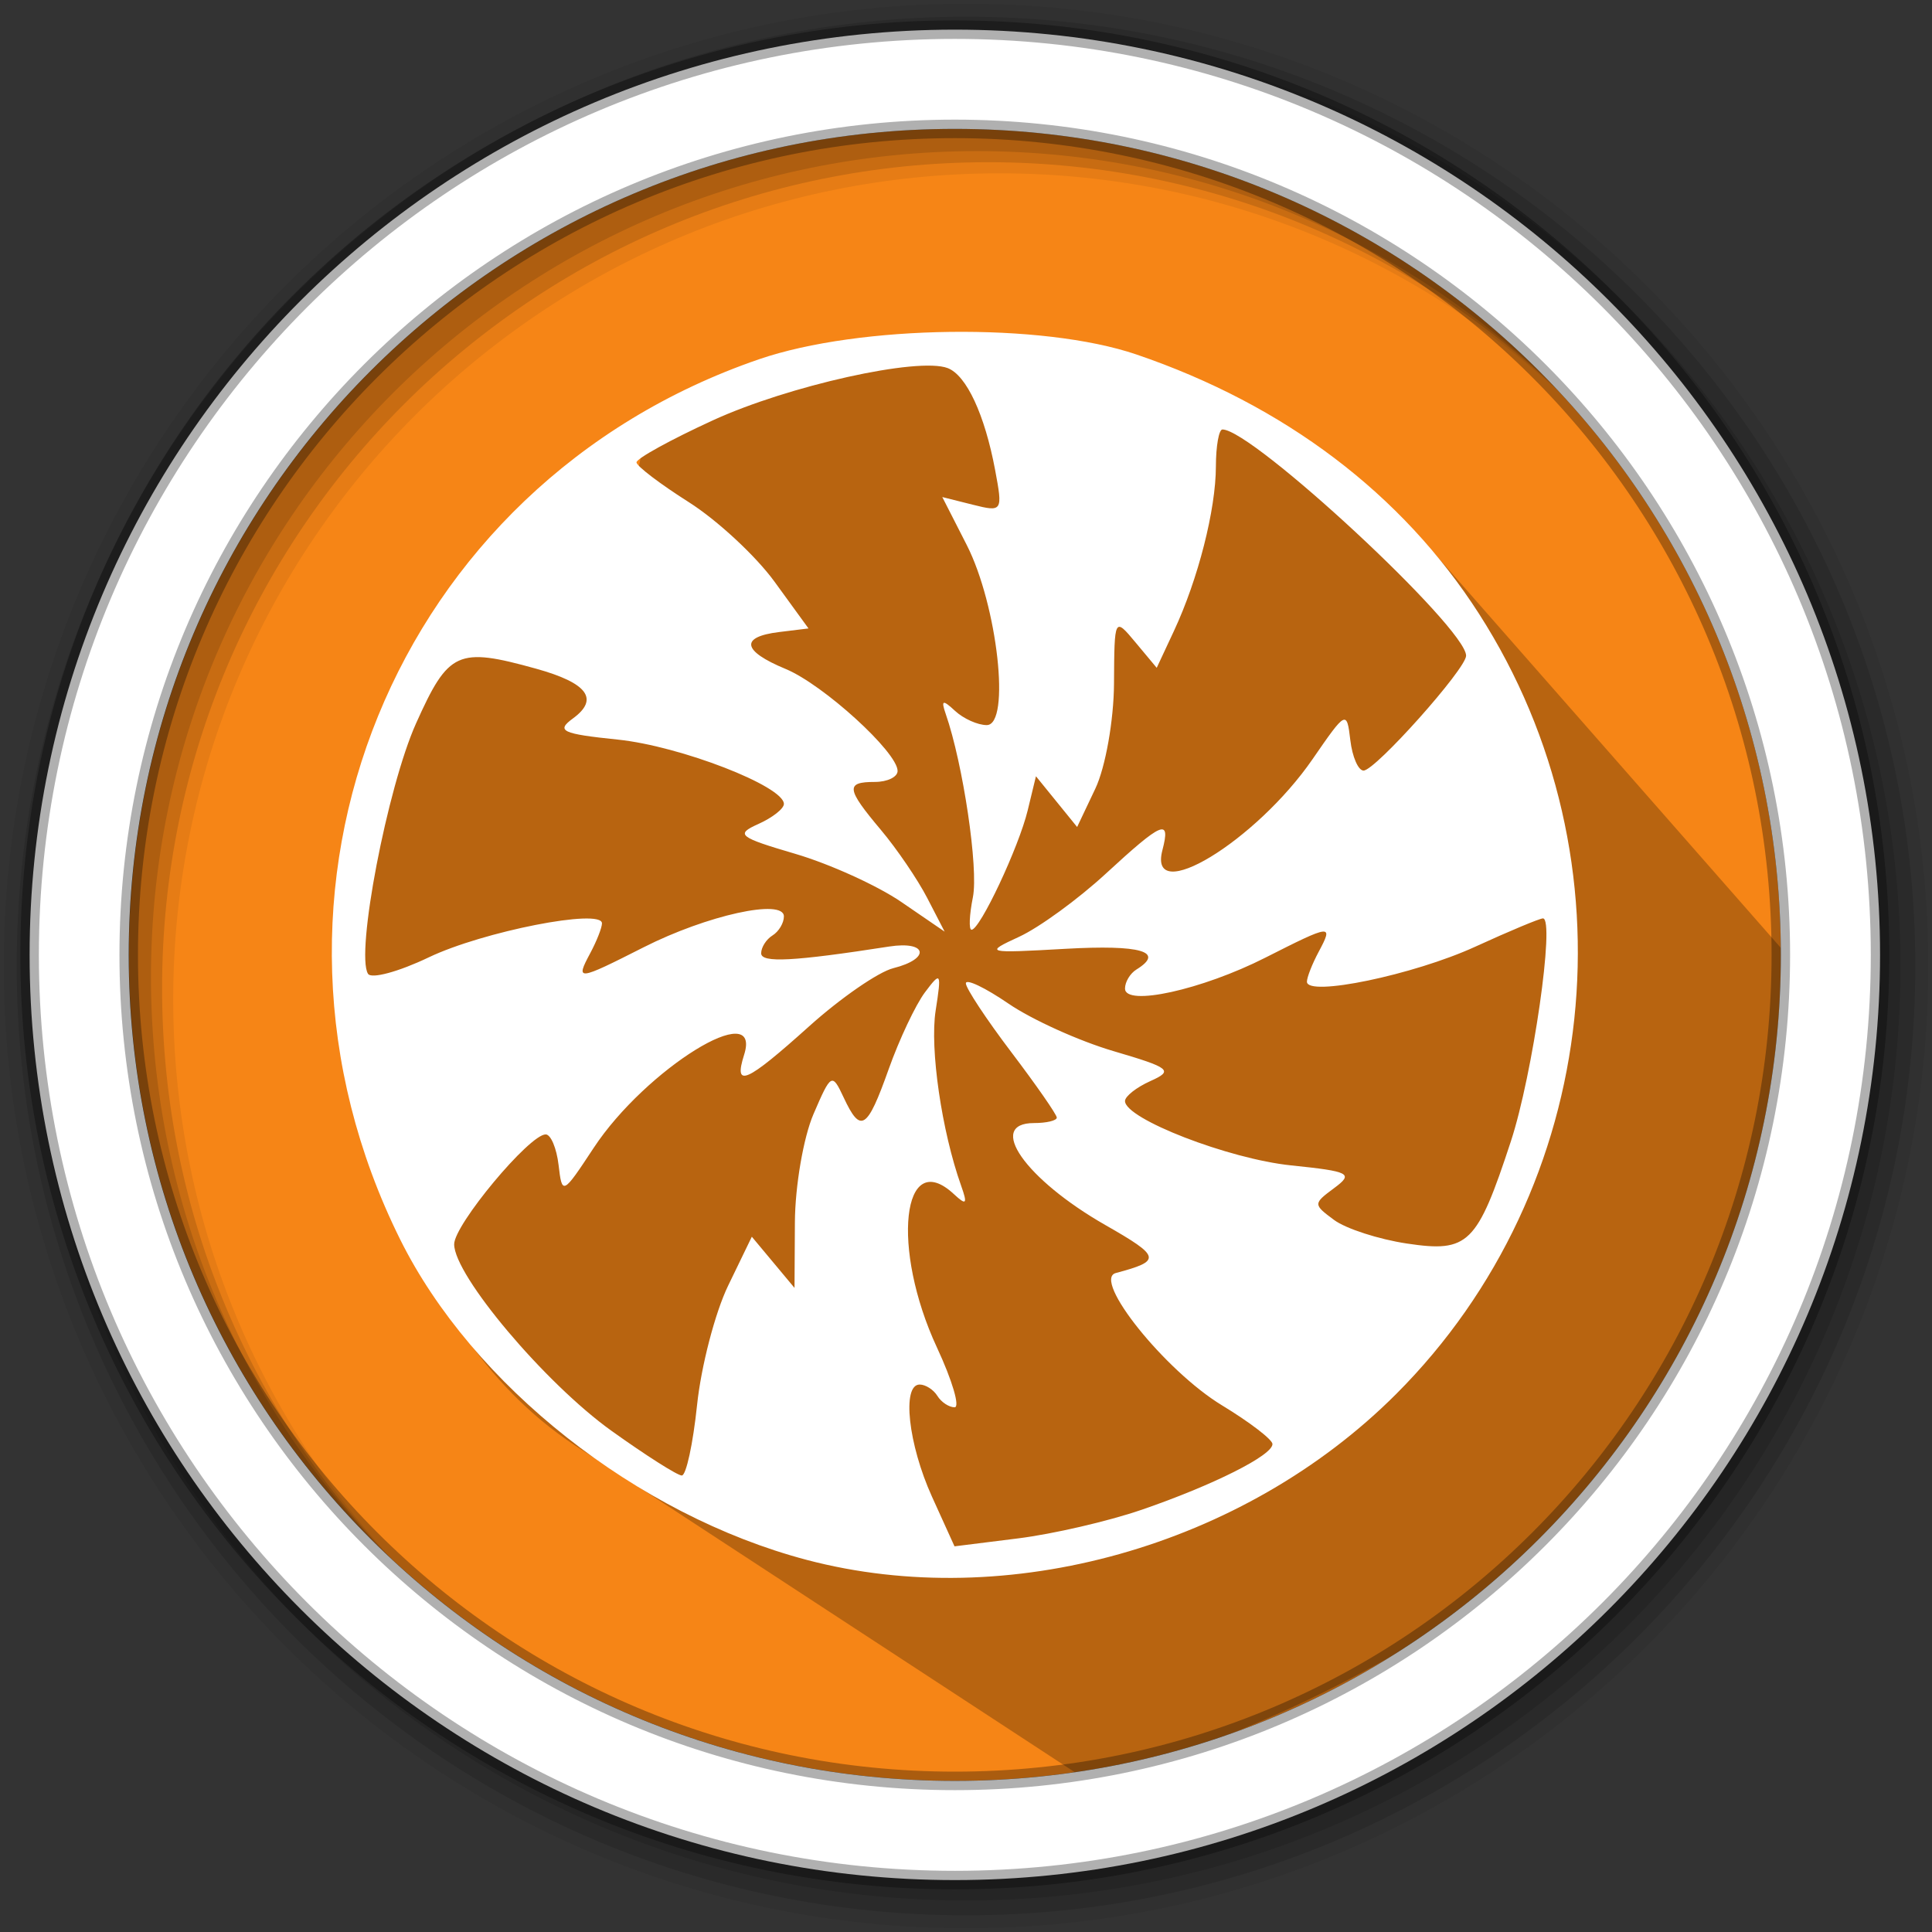 <svg height="512" viewBox="0 0 512 512" width="512" xmlns="http://www.w3.org/2000/svg">
 <rect x="0" y="0" width="512" height="512" fill="#333333" stroke="none"/>
 <path d="m471.95 253.05c0 120.9-98.01 218.9-218.9 218.9-120.9 0-218.9-98.01-218.9-218.9 0-120.9 98.01-218.9 218.9-218.9 120.9 0 218.9 98.01 218.9 218.9" fill="#f68516" fill-rule="evenodd"/>
 <path d="m256 1c-140.83 0-255 114.17-255 255 0 140.83 114.17 255 255 255 140.83 0 255-114.17 255-255 0-140.83-114.17-255-255-255m8.827 44.931c120.9 0 218.9 98 218.9 218.9 0 120.9-98 218.9-218.9 218.9-120.9 0-218.93-98-218.93-218.9 0-120.9 98.03-218.9 218.93-218.9" fill-opacity=".067" fill-rule="evenodd"/>
 <g fill-opacity=".129" fill-rule="evenodd">
  <path d="m256 4.433c-138.94 0-251.57 112.63-251.57 251.57 0 138.94 112.63 251.57 251.57 251.57 138.94 0 251.57-112.63 251.57-251.57 0-138.94-112.63-251.57-251.57-251.57m5.885 38.556c120.9 0 218.9 98 218.9 218.9 0 120.9-98 218.9-218.9 218.9-120.9 0-218.93-98-218.93-218.9 0-120.9 98.03-218.9 218.93-218.9"/>
  <path d="m256 8.356c-136.77 0-247.64 110.87-247.64 247.64 0 136.77 110.87 247.64 247.64 247.64 136.77 0 247.64-110.87 247.64-247.64 0-136.77-110.87-247.64-247.64-247.64m2.942 31.691c120.9 0 218.9 98 218.9 218.9 0 120.9-98 218.9-218.9 218.9-120.9 0-218.93-98-218.93-218.9 0-120.9 98.03-218.9 218.93-218.9"/>
 </g>
 <path d="m380.042 146.545c-28.722-19.326-57.401-38.803-89.213-47.19l-20.958-9.355c19.573-3.479-24.116 2.064-51.041 4.207l-16.95 8.312-30.36 9.75-7.283 37.635c-70.377-47.043-108.669 173.003-9.575 234.623l133.7 87.442c39.926-10.564 77.687-28.708 113.349-54.194 69.3-27.425 94.62-261.488 74.937-161.215" opacity=".25"/>
 <path d="m253.04 7.859c-135.42 0-245.19 109.78-245.19 245.19 0 135.42 109.78 245.19 245.19 245.19 135.42 0 245.19-109.78 245.19-245.19 0-135.42-109.78-245.19-245.19-245.19zm0 26.297c120.9 0 218.9 98 218.9 218.9 0 120.9-98 218.9-218.9 218.9-120.9 0-218.93-98-218.93-218.9 0-120.9 98.03-218.9 218.93-218.9z" fill="#ffffff" fill-rule="evenodd" stroke="#000000" stroke-opacity=".31" stroke-width="4.904"/>
 <path d="m213.768 413.381c-44.904-11.847-88.578-46.295-107.763-85.001-45.614-92.024-1.576-199.957 95.136-233.17 26.649-9.152 75.073-9.769 100.01-1.274 39.261 13.374 70.415 36.951 90.798 68.715 41.944 65.363 32.726 152.103-21.976 206.805-40.381 40.381-102.949 57.975-156.205 43.925zm88.648-13.227c19.157-6.591 34.928-14.516 34.799-17.487-.052-1.2-6.07-5.807-13.372-10.236-15.07-9.142-34.512-33.367-28.14-35.065 12.187-3.248 11.958-4.303-2.759-12.708-21.236-12.129-31.664-27.037-18.911-27.037 3.315 0 6.026-.65 6.026-1.445 0-.795-5.418-8.592-12.04-17.326-6.622-8.734-12.046-16.946-12.053-18.249-.006-1.303 5.072 1.112 11.287 5.366 6.215 4.254 18.757 9.925 27.872 12.602 15.023 4.412 15.939 5.151 9.793 7.901-3.729 1.668-6.78 4.061-6.78 5.317 0 4.701 27.468 15.346 44.004 17.053 15.614 1.612 16.64 2.151 11.434 6.009-5.6 4.151-5.601 4.326-.039 8.448 3.124 2.315 11.819 5.131 19.322 6.256 16.296 2.444 18.582.194 27.543-27.098 5.784-17.616 11.749-59.071 8.499-59.071-.857 0-8.951 3.384-17.986 7.521-16.28 7.453-44.565 13.332-44.565 9.263 0-1.163 1.404-4.737 3.119-7.943 3.959-7.398 3.43-7.339-14.141 1.568-16.804 8.518-37.19 13.004-37.19 8.183 0-1.744 1.356-4.009 3.013-5.033 7.675-4.744 1.219-6.627-18.833-5.495-21.165 1.195-21.546 1.095-12.219-3.2 5.295-2.438 15.616-9.954 22.936-16.702 15.056-13.878 17.251-14.79 15.015-6.242-3.946 15.09 24.773-2.324 39.805-24.136 8.863-12.859 9.058-12.958 9.993-5.036.524 4.444 2.104 8.08 3.51 8.08 3.109 0 27.175-26.963 27.175-30.446 0-7.407-56.596-59.95-64.574-59.95-.944 0-1.725 4.407-1.734 9.793-.021 11.486-4.721 29.911-11.133 43.635l-4.549 9.736-5.61-6.723c-5.599-6.71-5.61-6.69-5.71 10.901-.056 9.729-2.267 22.189-4.936 27.815l-4.836 10.191-5.456-6.723-5.456-6.723-2.188 9.04c-2.367 9.778-12.647 31.639-14.879 31.639-.754 0-.592-3.888.358-8.64 1.514-7.568-2.596-35.286-7.196-48.534-1.293-3.725-.826-3.882 2.463-.831 2.233 2.072 6.01 3.767 8.395 3.767 6.392 0 2.863-31.738-5.311-47.76l-6.465-12.672 8.053 2.021c7.894 1.981 8.011 1.799 5.943-9.225-2.751-14.663-7.594-25.066-12.557-26.97-7.803-2.994-42.247 4.667-62.25 13.846-11.187 5.133-20.29 10.15-20.229 11.147.061.998 6.292 5.733 13.848 10.524 7.556 4.791 17.787 14.282 22.737 21.093l8.999 12.382-7.781.953c-10.459 1.282-9.807 5.009 1.711 9.78 9.993 4.139 29.68 22.07 29.68 27.032 0 1.602-2.712 2.913-6.026 2.913-7.829 0-7.603 1.776 1.616 12.732 4.203 4.995 9.72 13.1 12.259 18.01l4.616 8.927-11.505-7.875c-6.328-4.331-18.963-10.065-28.078-12.742-15.023-4.412-15.939-5.151-9.793-7.901 3.729-1.668 6.78-4.061 6.78-5.317 0-4.701-27.468-15.346-44.004-17.053-14.869-1.535-16.452-2.283-11.885-5.622 7.007-5.124 3.849-9.385-9.758-13.164-20.829-5.785-23.232-4.692-31.84 14.49-7.596 16.926-16.05 60.988-12.732 66.357.879 1.422 8.123-.538 16.098-4.354 14.338-6.862 45.909-13.06 45.909-9.013 0 1.151-1.404 4.716-3.119 7.921-3.959 7.398-3.43 7.339 14.141-1.568 16.804-8.518 37.19-13.004 37.19-8.183 0 1.744-1.356 4.009-3.013 5.033-1.657 1.024-3.013 3.154-3.013 4.733 0 2.602 8.6 2.148 33.899-1.787 10.143-1.578 11.08 3.232 1.117 5.733-3.943.99-13.973 7.916-22.289 15.393-16.732 15.044-20.087 16.516-17.247 7.567 4.893-15.416-26.083 3.751-39.867 24.669-8.22 12.473-8.359 12.541-9.298 4.543-.524-4.466-2.062-8.12-3.416-8.12-4.319 0-24.256 23.926-24.256 29.109 0 8.273 24.089 36.838 41.702 49.45 9.092 6.51 17.472 11.837 18.624 11.837 1.151 0 2.971-8.4 4.044-18.666 1.073-10.266 4.777-24.504 8.232-31.64l6.281-12.974 5.657 6.781 5.657 6.781.1-17.423c.055-9.583 2.271-22.464 4.923-28.626 4.667-10.841 4.926-10.984 7.994-4.423 4.52 9.665 6.215 8.597 11.951-7.533 2.799-7.872 7.123-17.025 9.609-20.339 4.236-5.648 4.413-5.341 2.819 4.889-1.57 10.073 1.608 31.899 6.748 46.342 1.76 4.945 1.417 5.347-1.917 2.253-13.713-12.724-16.695 14.419-4.47 40.678 4.051 8.701 6.151 15.819 4.668 15.819-1.483 0-3.535-1.356-4.559-3.013-1.024-1.657-3.138-3.013-4.698-3.013-4.774 0-3.033 15.845 3.265 29.725l5.968 13.152 16.814-2.101c9.248-1.155 23.939-4.552 32.647-7.548z" fill="#ffffff"/>
</svg>
